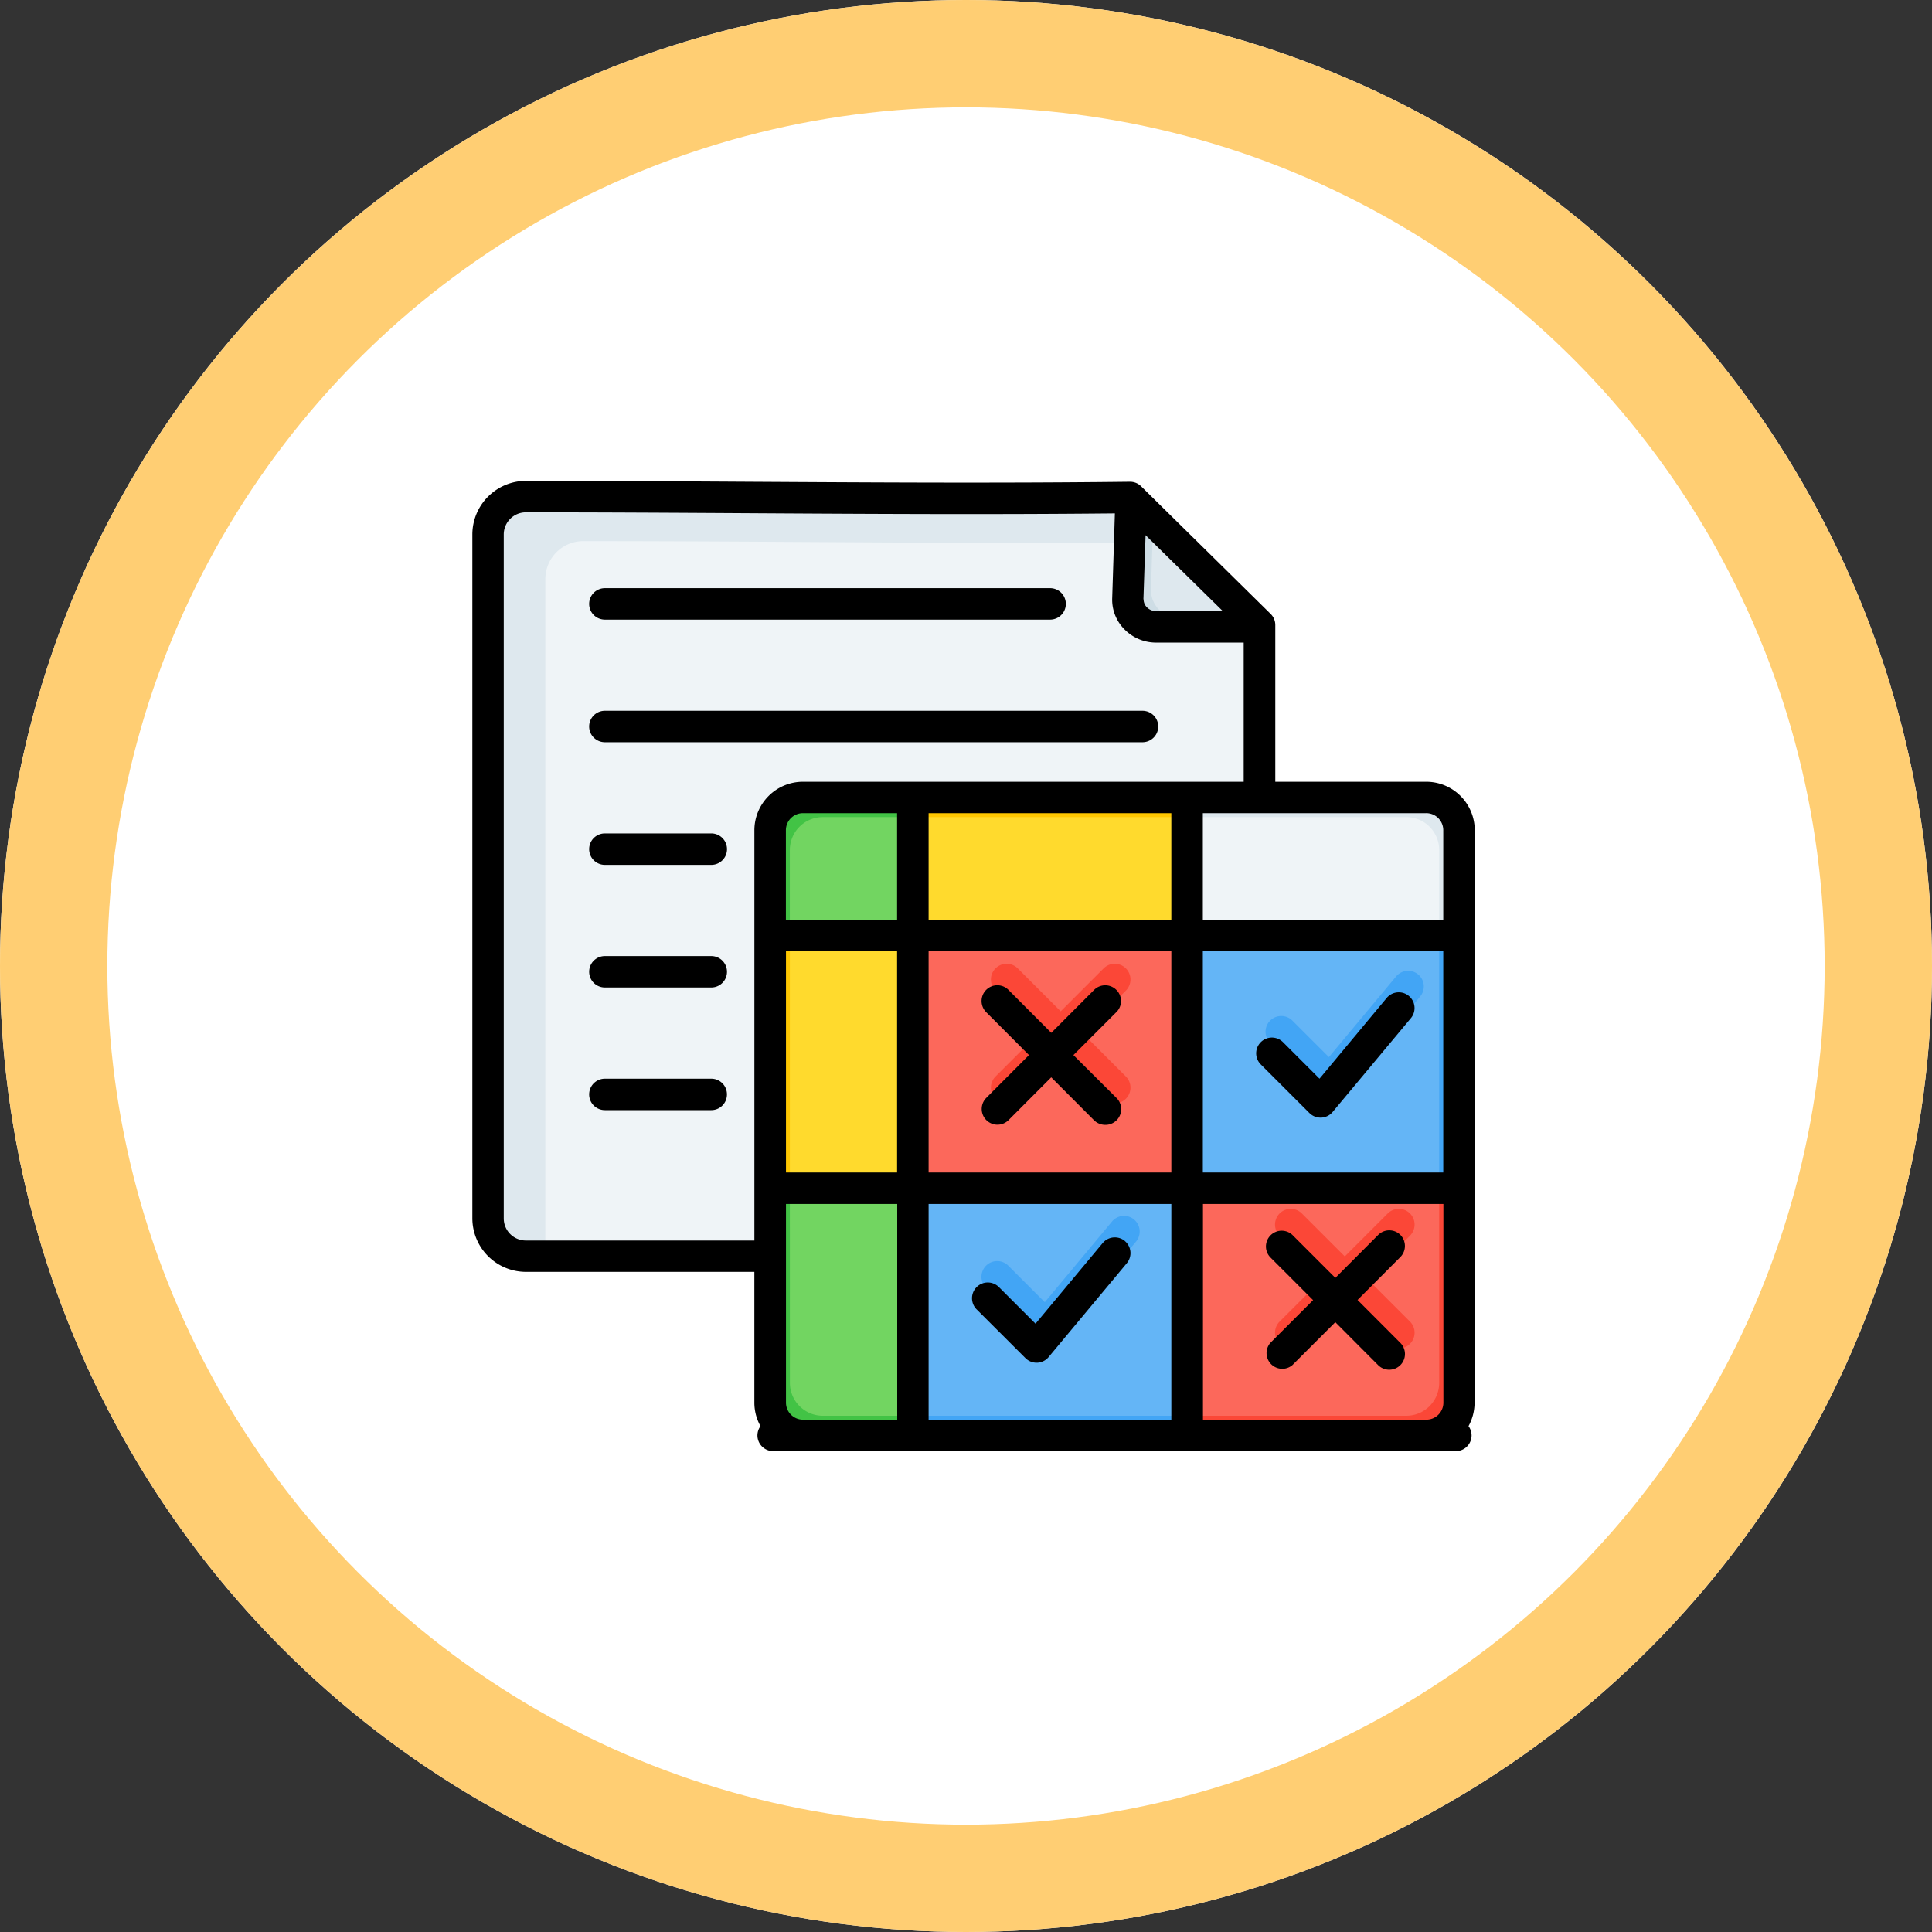 <svg xmlns="http://www.w3.org/2000/svg" width="90" height="90" viewBox="0 0 90 90">
  <rect x="0" y="0" width="90" height="90" fill="#333333" stroke="none"/>
  <g id="Grupo_1117143" data-name="Grupo 1117143" transform="translate(-179.711 -766)">
    <g id="Elipse_11510" data-name="Elipse 11510" transform="translate(179.711 766)" fill="#fff" stroke="#ffce73" stroke-width="5">
      <circle cx="45" cy="45" r="45" stroke="none"/>
      <circle cx="45" cy="45" r="42.5" fill="none"/>
    </g>
    <g id="Grupo_1117207" data-name="Grupo 1117207" transform="translate(200.715 779.249)">
      <g id="Grupo_1117206" data-name="Grupo 1117206" transform="translate(1.729 9.885)">
        <g id="Grupo_1117203" data-name="Grupo 1117203" transform="translate(0 0)">
          <path id="Trazado_873535" data-name="Trazado 873535" d="M10.762,17.154A1.768,1.768,0,0,0,9,18.916V50.779a1.768,1.768,0,0,0,1.762,1.762h32.41a1.768,1.768,0,0,0,1.762-1.762V23.139L38.9,17.2c-9.383.11-18.757-.042-28.137-.042Z" transform="translate(-9 -17.154)" fill="#eff4f7" fill-rule="evenodd"/>
          <path id="Trazado_873536" data-name="Trazado 873536" d="M10.762,17.154A1.768,1.768,0,0,0,9,18.916V50.779a1.768,1.768,0,0,0,1.762,1.762h.909V20.989a1.768,1.768,0,0,1,1.762-1.762c9.194,0,18.381.146,27.577.049L38.9,17.2c-9.383.11-18.757-.042-28.137-.042Z" transform="translate(-9 -17.154)" fill="#dee8ee" fill-rule="evenodd"/>
          <path id="Trazado_873537" data-name="Trazado 873537" d="M340.679,24.443,334.742,18.5l-.148,4.638a1.3,1.3,0,0,0,1.306,1.306Z" transform="translate(-304.785 -18.376)" fill="#dee8ee" fill-rule="evenodd"/>
          <path id="Trazado_873538" data-name="Trazado 873538" d="M340.678,24.443l-.415-.416h-3.29a1.3,1.3,0,0,1-1.306-1.306l.1-3.194L334.741,18.5l-.148,4.638a1.3,1.3,0,0,0,1.306,1.306h4.779Z" transform="translate(-304.784 -18.376)" fill="#cedde5" fill-rule="evenodd"/>
        </g>
        <g id="Grupo_1117205" data-name="Grupo 1117205" transform="translate(13.146 14.015)">
          <rect id="Rectángulo_408196" data-name="Rectángulo 408196" width="32.08" height="29.718" transform="translate(0)" fill="#fc685b"/>
          <path id="Trazado_873539" data-name="Trazado 873539" d="M377.349,369.077h-.916v9.072a1.532,1.532,0,0,1-1.527,1.527h-10.22v.915h11.136a1.532,1.532,0,0,0,1.527-1.527Z" transform="translate(-345.269 -350.873)" fill="#fb4737" fill-rule="evenodd"/>
          <path id="Trazado_873540" data-name="Trazado 873540" d="M265.115,256.12a.732.732,0,0,1,1.036-1.036l2,2,2-2a.732.732,0,0,1,1.036,1.036l-2,2,2,2a.732.732,0,0,1-1.036,1.036l-2-2-2,2a.732.732,0,1,1-1.036-1.036l2-2Z" transform="translate(-254.619 -247.122)" fill="#fb4737" fill-rule="evenodd"/>
          <path id="Trazado_873541" data-name="Trazado 873541" d="M409.675,380.823a.732.732,0,0,1,1.036-1.036l2,2,2-2a.732.732,0,1,1,1.036,1.036l-2,2,2,2a.732.732,0,1,1-1.036,1.036l-2-2-2,2a.732.732,0,0,1-1.036-1.036l2-2Z" transform="translate(-385.944 -360.408)" fill="#fb4737" fill-rule="evenodd"/>
          <path id="Trazado_873542" data-name="Trazado 873542" d="M377.348,240.43H364.685v11.778h12.663Z" transform="translate(-345.268 -234.004)" fill="#64b5f6" fill-rule="evenodd"/>
          <path id="Trazado_873543" data-name="Trazado 873543" d="M493,240.43h.916v11.778H493Z" transform="translate(-461.836 -234.004)" fill="#42a5f5"/>
          <path id="Trazado_873544" data-name="Trazado 873544" d="M404.849,261.832a.732.732,0,0,1,1.036-1.036l1.7,1.7,3.131-3.757a.729.729,0,1,1,1.121.933l-3.6,4.322a.733.733,0,0,1-1.121.1l-2.267-2.268Z" transform="translate(-381.559 -250.401)" fill="#42a5f5" fill-rule="evenodd"/>
          <path id="Trazado_873545" data-name="Trazado 873545" d="M237.937,380.591V369.077H225.164v11.514Z" transform="translate(-218.52 -350.873)" fill="#64b5f6" fill-rule="evenodd"/>
          <path id="Trazado_873546" data-name="Trazado 873546" d="M225.164,484.848h12.773v.915H225.164Z" transform="translate(-218.52 -456.045)" fill="#42a5f5"/>
          <g id="Grupo_1117204" data-name="Grupo 1117204">
            <path id="Trazado_873547" data-name="Trazado 873547" d="M260.289,386.534a.732.732,0,1,1,1.036-1.036l1.7,1.7,3.131-3.757a.729.729,0,0,1,1.121.933l-3.6,4.322a.733.733,0,0,1-1.121.1l-2.268-2.268Z" transform="translate(-250.234 -363.686)" fill="#42a5f5" fill-rule="evenodd"/>
            <path id="Trazado_873548" data-name="Trazado 873548" d="M152.591,176.663h6.644v-6.426h-5.117a1.532,1.532,0,0,0-1.527,1.527Z" transform="translate(-152.591 -170.237)" fill="#72d561" fill-rule="evenodd"/>
            <path id="Trazado_873549" data-name="Trazado 873549" d="M152.591,176.663h.915V172.68a1.532,1.532,0,0,1,1.527-1.527h4.2v-.915h-5.117a1.532,1.532,0,0,0-1.527,1.527Z" transform="translate(-152.591 -170.237)" fill="#42c345" fill-rule="evenodd"/>
            <path id="Trazado_873550" data-name="Trazado 873550" d="M159.234,369.077H152.59v9.987a1.532,1.532,0,0,0,1.527,1.527h5.117Z" transform="translate(-152.59 -350.873)" fill="#72d561" fill-rule="evenodd"/>
            <path id="Trazado_873551" data-name="Trazado 873551" d="M153.507,369.077h-.915v9.987a1.532,1.532,0,0,0,1.527,1.527h5.117v-.915h-4.2a1.532,1.532,0,0,1-1.527-1.527Z" transform="translate(-152.591 -350.873)" fill="#42c345" fill-rule="evenodd"/>
            <path id="Trazado_873552" data-name="Trazado 873552" d="M225.164,173.377v3.285h12.773v-6.426H225.164v3.141Z" transform="translate(-218.52 -170.236)" fill="#ffda2d" fill-rule="evenodd"/>
          </g>
          <path id="Trazado_873553" data-name="Trazado 873553" d="M225.164,170.236h12.773v.915H225.164Z" transform="translate(-218.52 -170.236)" fill="#ffc700"/>
          <path id="Trazado_873554" data-name="Trazado 873554" d="M364.685,170.236v6.426h12.663v-4.9a1.532,1.532,0,0,0-1.527-1.527H364.685Z" transform="translate(-345.268 -170.236)" fill="#eff4f7" fill-rule="evenodd"/>
          <path id="Trazado_873555" data-name="Trazado 873555" d="M364.685,170.236v.915h10.22a1.532,1.532,0,0,1,1.527,1.527v3.984h.916v-4.9a1.532,1.532,0,0,0-1.527-1.527Z" transform="translate(-345.268 -170.236)" fill="#dee8ee" fill-rule="evenodd"/>
          <path id="Trazado_873556" data-name="Trazado 873556" d="M159.235,248.57v-8.14h-6.644v11.778h6.644Z" transform="translate(-152.591 -234.004)" fill="#ffda2d" fill-rule="evenodd"/>
          <path id="Trazado_873557" data-name="Trazado 873557" d="M153.507,240.43h-.915v11.778h.915V240.43Z" transform="translate(-152.591 -234.004)" fill="#ffc700" fill-rule="evenodd"/>
        </g>
      </g>
      <path id="Trazado_873558" data-name="Trazado 873558" d="M44.233,44.28a.732.732,0,0,0-1.036,0l-1.995,2-2-2a.733.733,0,0,0-1.036,1.036l2,2-2,2A.732.732,0,0,0,39.2,50.344l2-2,1.995,2a.727.727,0,0,0,.518.214.732.732,0,0,0,.518-1.249l-1.995-2,1.995-2A.734.734,0,0,0,44.233,44.28Zm.393-11.134a.733.733,0,0,0-1.032.094L40.464,37l-1.7-1.7a.732.732,0,0,0-1.036,1.035L39.994,38.6a.734.734,0,0,0,.518.214h.035a.731.731,0,0,0,.527-.262l3.648-4.373a.732.732,0,0,0-.095-1.031ZM31,32.864a.733.733,0,0,0-1.036,0l-1.995,2-1.995-2A.733.733,0,0,0,24.935,33.9l1.995,2-1.995,2a.733.733,0,0,0,1.036,1.037l1.995-2,1.995,2a.744.744,0,0,0,.522.214A.732.732,0,0,0,31,37.891L29,35.9,31,33.9A.726.726,0,0,0,31,32.864Zm.4,11.7a.737.737,0,0,0-1.036.093l-3.13,3.757-1.7-1.7a.734.734,0,1,0-1.04,1.036l2.271,2.267a.731.731,0,0,0,.518.215h.03a.734.734,0,0,0,.531-.263l3.644-4.373a.735.735,0,0,0-.091-1.031Zm14.035,8.322h-10.4V42.836h11.2v9.255A.794.794,0,0,1,45.429,52.885Zm-29.025,0h4.382V42.836H15.61v9.255A.794.794,0,0,0,16.4,52.885Zm-2.262-8.346H3.491a1.03,1.03,0,0,1-1.028-1.03V11.647a1.031,1.031,0,0,1,1.028-1.03c3.445,0,6.946.021,10.331.041,5.608.034,11.4.067,17.109.009l-.125,3.956a1.953,1.953,0,0,0,.561,1.435,2.063,2.063,0,0,0,1.477.628h4.088v6.482H16.4a2.263,2.263,0,0,0-2.262,2.26V44.539ZM32.27,14.669a.508.508,0,0,0,.151.369.6.6,0,0,0,.423.182h3.117l-3.6-3.539-.1,2.988Zm13.159,9.963h-10.4v4.961h11.2V25.426a.794.794,0,0,0-.794-.795Zm-10.4,16.739V31.058h11.2V41.371ZM33.561,29.593V24.632H22.254v4.961ZM22.254,52.885V42.836H33.561V52.885ZM20.786,29.593V24.632H16.4a.794.794,0,0,0-.794.795v4.167h5.176ZM15.61,41.371h5.176V31.058H15.61Zm6.644,0V31.058H33.561V41.371Zm25.433,10.72a2.281,2.281,0,0,1-.281,1.094.749.749,0,0,1,.142.433.733.733,0,0,1-.734.732h-31.8a.733.733,0,0,1-.734-.732.749.749,0,0,1,.142-.433,2.236,2.236,0,0,1-.285-1.094V46H3.491A2.5,2.5,0,0,1,1,43.51V11.647a2.5,2.5,0,0,1,2.5-2.495c3.45,0,6.951.021,10.34.041,5.833.035,11.86.071,17.791,0a.735.735,0,0,1,.522.211l6.031,5.942a.723.723,0,0,1,.22.522v7.3h7.033a2.26,2.26,0,0,1,2.258,2.26V52.091ZM7.174,21.327H32.218a.732.732,0,1,0,0-1.465H7.174a.732.732,0,0,0,0,1.465Zm4.956,4.248H7.174a.732.732,0,0,0,0,1.465H12.13a.732.732,0,0,0,0-1.465Zm-4.956-9.96h20.74a.732.732,0,1,0,0-1.465H7.174a.732.732,0,0,0,0,1.465ZM12.13,31.288H7.174a.732.732,0,0,0,0,1.464H12.13a.732.732,0,0,0,0-1.464Zm.73,6.445A.729.729,0,0,0,12.13,37H7.174a.732.732,0,0,0,0,1.465H12.13A.729.729,0,0,0,12.86,37.733Z" fill-rule="evenodd"/>
    </g>
  </g>
</svg>
